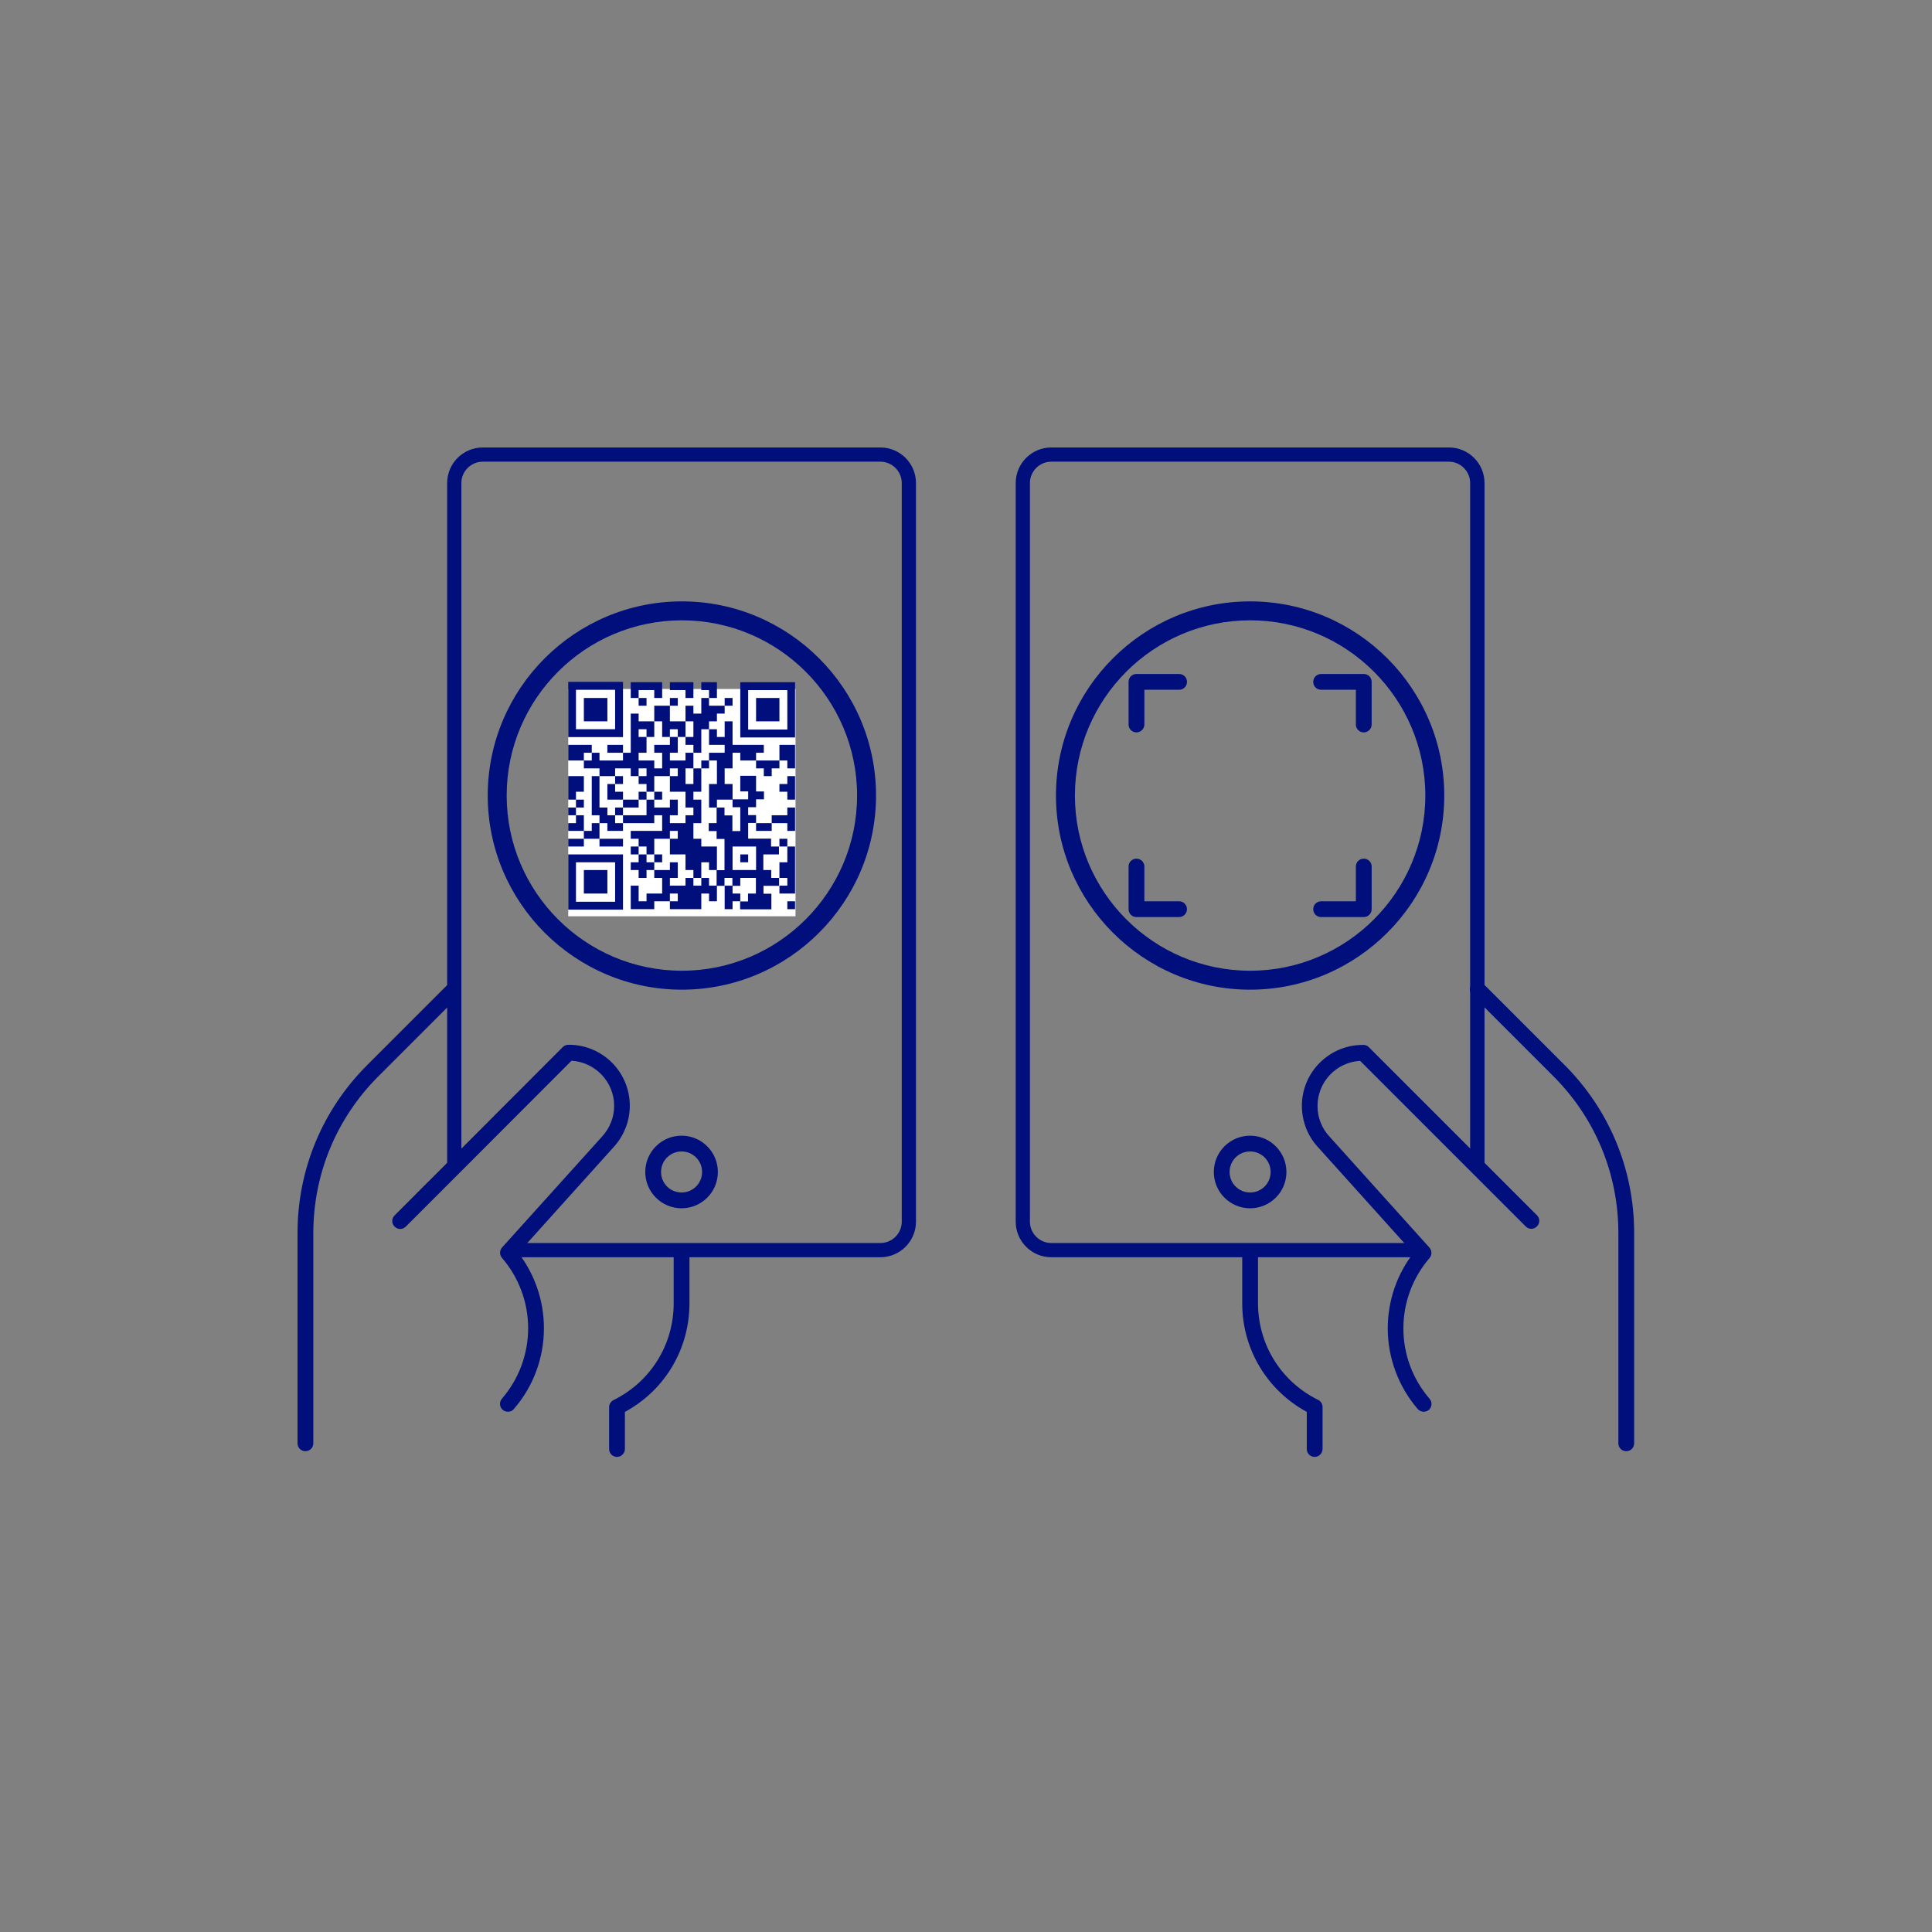 <?xml version="1.0" encoding="utf-8"?>
<!-- Generator: Adobe Illustrator 22.0.1, SVG Export Plug-In . SVG Version: 6.00 Build 0)  -->
<svg version="1.1" id="Layer_1" xmlns="http://www.w3.org/2000/svg" xmlns:xlink="http://www.w3.org/1999/xlink" x="0px" y="0px"
	 viewBox="0 0 1224 1224" style="enable-background:new 0 0 1224 1224;" xml:space="preserve">
<rect x="0" y="0" width="1224" height="1224" fill="#808080" stroke="none"/>
<style type="text/css">
	.st0{fill:#FFFFFF;}
	.st1{fill:#000F7C;}
</style>
<g>
	<rect x="360" y="436.5" class="st0" width="144" height="144"/>
</g>
<g>
	<path class="st1" d="M1030.3,919.4c-2.8,0-5-2.2-5-5V781.2c0-37.5-14.6-72.8-41.2-99.4l-51.4-51.4c-2-2-2-5.1,0-7.1
		c2-2,5.1-2,7.1,0l51.4,51.4c28.4,28.4,44.1,66.2,44.1,106.4v133.2C1035.3,917.2,1033.1,919.4,1030.3,919.4z"/>
</g>
<g>
	<path class="st1" d="M832.9,923c-2.8,0-5-2.2-5-5l0-23.5c-25.3-13.8-40.9-39.9-40.9-68.8V795c0-2.8,2.2-5,5-5s5,2.2,5,5v30.6
		c0,26.2,14.6,49.7,38.1,61.3c1.7,0.8,2.8,2.6,2.8,4.5l0,26.5C837.9,920.7,835.7,923,832.9,923z"/>
</g>
<g>
	<path class="st1" d="M792,765.5c-12.7,0-23-10.3-23-23s10.3-23,23-23s23,10.3,23,23S804.7,765.5,792,765.5z M792,729.5
		c-7.2,0-13,5.8-13,13s5.8,13,13,13s13-5.8,13-13S799.2,729.5,792,729.5z"/>
</g>
<g>
	<path class="st1" d="M900.4,796.5H666c-12.4,0-22.5-10.1-22.5-22.5V306c0-12.4,10.1-22.5,22.5-22.5h252c12.4,0,22.5,10.1,22.5,22.5
		v433.3c0,1.8-1.1,3.5-2.8,4.2c-1.7,0.7-3.6,0.3-4.9-1L862,671.5c-15.4,0.7-27.7,13.5-27.7,29.1c0,7.4,2.8,14.5,7.8,19.9
		c0,0,0,0,0.1,0.1l61.6,68.4c1.2,1.3,1.5,3.2,0.8,4.8C903.8,795.4,902.2,796.5,900.4,796.5z M666,292.5c-7.4,0-13.5,6.1-13.5,13.5
		v468c0,7.4,6.1,13.5,13.5,13.5h224.3l-54.8-60.9c-6.6-7.1-10.2-16.3-10.2-26c0-21,17.1-38.1,38.1-38.1l0.4,0c1.2,0,2.3,0.5,3.1,1.3
		l64.5,64.5V306c0-7.4-6.1-13.5-13.5-13.5H666z"/>
</g>
<g>
	<path class="st1" d="M193.5,919.4c-2.8,0-5-2.2-5-5V781.2c0-40.2,15.7-78,44.1-106.4l50.5-50.5c2-2,5.1-2,7.1,0c2,2,2,5.1,0,7.1
		l-50.5,50.5c-26.5,26.5-41.2,61.8-41.2,99.4v133.2C198.5,917.2,196.2,919.4,193.5,919.4z"/>
</g>
<g>
	<path class="st1" d="M390.9,923L390.9,923c-2.8,0-5-2.2-5-5l0-26.5c0-1.9,1.1-3.6,2.8-4.5c23.5-11.6,38.1-35.1,38.1-61.3v-29.2
		c0-2.8,2.2-5,5-5s5,2.2,5,5v29.2c0,29-15.6,55.1-40.9,68.8l0,23.5C395.9,920.7,393.7,923,390.9,923z"/>
</g>
<g>
	<path class="st1" d="M431.8,765.5c-12.7,0-23-10.3-23-23s10.3-23,23-23s23,10.3,23,23S444.5,765.5,431.8,765.5z M431.8,729.5
		c-7.2,0-13,5.8-13,13s5.8,13,13,13s13-5.8,13-13S439,729.5,431.8,729.5z"/>
</g>
<g>
	<path class="st1" d="M557.8,796.5H323.3c-1.8,0-3.4-1-4.1-2.7c-0.7-1.6-0.4-3.5,0.8-4.8l61.6-68.4c5.1-5.5,7.9-12.5,7.9-19.9
		c0-15.6-12.3-28.3-27.7-29.1L291,742.4c-1.3,1.3-3.2,1.7-4.9,1c-1.7-0.7-2.8-2.3-2.8-4.2V306c0-12.4,10.1-22.5,22.5-22.5h252
		c12.4,0,22.5,10.1,22.5,22.5v468C580.3,786.4,570.2,796.5,557.8,796.5z M333.5,787.5h224.3c7.4,0,13.5-6.1,13.5-13.5V306
		c0-7.4-6.1-13.5-13.5-13.5h-252c-7.4,0-13.5,6.1-13.5,13.5v422.4l64.5-64.5c0.8-0.8,2-1.3,3.1-1.3l0.4,0c21,0,38.1,17.1,38.1,38.1
		c0,9.7-3.6,18.9-10.3,26L333.5,787.5z"/>
</g>
<g>
	<g>
		<path class="st1" d="M321.8,894.4c-1.2,0-2.3-0.4-3.3-1.2c-2.1-1.8-2.3-5-0.5-7.1c10.7-12.4,16.6-28.2,16.6-44.6
			c0-16.4-5.9-32.2-16.6-44.6c-1.6-1.9-1.6-4.7,0.1-6.6l63.2-70.1c5-5.4,7.8-12.3,7.8-19.6c0-15.2-12-27.7-27-28.6
			c-19.2,19.2-43.4,43.4-64.3,64.4c-17.2,17.2-32.3,32.3-40.7,40.7c-2,2-5.1,2-7.1,0c-2-2-2-5.1,0-7.1c8.4-8.4,23.4-23.5,40.7-40.7
			c21.5-21.5,46.4-46.5,65.8-65.9c0.9-0.9,2.2-1.5,3.5-1.5l0.4,0c21.3,0,38.6,17.3,38.6,38.6c0,9.8-3.7,19.2-10.4,26.4l-60.2,66.9
			c10.5,13.6,16.2,30.4,16.2,47.7c0,18.8-6.7,36.9-19,51.1C324.6,893.9,323.2,894.4,321.8,894.4z"/>
	</g>
</g>
<g>
	<path class="st1" d="M902,894.4c-1.4,0-2.8-0.6-3.8-1.7c-12.2-14.2-19-32.4-19-51.1c0-17.3,5.7-34.1,16.2-47.7l-60.3-67
		c-6.6-7.1-10.3-16.5-10.3-26.3c0-21.3,17.3-38.6,38.6-38.6l0.4,0c1.3,0,2.6,0.5,3.5,1.5c35.8,35.8,88.3,88.3,106.4,106.4
		c2,2,2,5.1,0,7.1c-2,2-5.1,2-7.1,0c-17.9-17.9-69.2-69.2-104.9-104.9c-15,0.8-27,13.3-27,28.6c0,7.3,2.7,14.2,7.7,19.5l63.2,70.2
		c1.7,1.9,1.7,4.7,0.1,6.6c-10.7,12.4-16.6,28.2-16.6,44.6c0,16.4,5.9,32.2,16.6,44.6c1.8,2.1,1.6,5.2-0.5,7.1
		C904.3,894,903.1,894.4,902,894.4z"/>
</g>
<g>
	<path class="st1" d="M432,627c-67.8,0-123-55.2-123-123s55.2-123,123-123s123,55.2,123,123S499.8,627,432,627z M432,393
		c-61.2,0-111,49.8-111,111s49.8,111,111,111s111-49.8,111-111S493.2,393,432,393z"/>
</g>
<g>
	<path class="st1" d="M792,627c-67.8,0-123-55.2-123-123s55.2-123,123-123s123,55.2,123,123S859.8,627,792,627z M792,393
		c-61.2,0-111,49.8-111,111s49.8,111,111,111s111-49.8,111-111S853.2,393,792,393z"/>
</g>
<g>
	<g>
		<path class="st1" d="M469,432.2v5v5v5v5v5v5v5h34.7v-5v-5v-5v-5v-5v-5v-5H469z M498.8,442.2v5v5v5v5H474v-5v-5v-5v-5v-5h24.8
			V442.2z"/>
	</g>
	<g>
		<polygon class="st1" points="369.9,447.1 369.9,452.1 369.9,457 384.8,457 384.8,452.1 384.8,447.1 384.8,442.2 369.9,442.2 		"/>
	</g>
	<g>
		<polygon class="st1" points="493.8,452.1 493.8,447.1 493.8,442.2 479,442.2 479,447.1 479,452.1 479,457 493.8,457 		"/>
	</g>
	<g>
		<path class="st1" d="M394.7,462v-5v-5v-5v-5v-5v-5H360v5v5v5v5v5v5v5h34.7V462z M364.9,462v-5v-5v-5v-5v-5h24.8v5v5v5v5v5H364.9z"
			/>
	</g>
	<g>
		<path class="st1" d="M360,546.3v5v5v5v5v5v5h34.7v-5v-5v-5v-5v-5v-5v-5H360V546.3z M389.7,546.3v5v5v5v5v5h-24.8v-5v-5v-5v-5v-5
			H389.7z"/>
	</g>
	<g>
		<polygon class="st1" points="384.8,561.1 384.8,556.2 384.8,551.2 369.9,551.2 369.9,556.2 369.9,561.1 369.9,566.1 384.8,566.1 
					"/>
	</g>
	<g>
		<g>
			<polygon class="st1" points="404.6,437.2 414.5,437.2 414.5,442.2 419.5,442.2 419.5,432.2 399.6,432.2 399.6,442.2 404.6,442.2 
				404.6,437.2 			"/>
		</g>
		<g>
			<polygon class="st1" points="434.3,442.2 439.3,442.2 439.3,432.2 424.4,432.2 424.4,437.2 434.3,437.2 434.3,442.2 			"/>
		</g>
		<g>
			<polygon class="st1" points="454.2,437.2 454.2,432.2 444.3,432.2 444.3,437.2 449.2,437.2 449.2,442.2 454.2,442.2 454.2,437.2 
							"/>
		</g>
		<g>
			<polygon class="st1" points="409.6,447.1 409.6,442.2 404.6,442.2 404.6,447.1 409.6,447.1 			"/>
		</g>
		<g>
			<polygon class="st1" points="429.4,442.2 424.4,442.2 424.4,447.1 429.4,447.1 429.4,442.2 			"/>
		</g>
		<g>
			<polygon class="st1" points="464.1,442.2 459.1,442.2 459.1,447.1 464.1,447.1 464.1,442.2 			"/>
		</g>
		<g>
			<polygon class="st1" points="419.5,462 419.5,466.9 424.4,466.9 424.4,462 429.4,462 429.4,466.9 434.3,466.9 434.3,457 
				424.4,457 424.4,447.1 414.5,447.1 414.5,457 419.5,457 419.5,462 			"/>
		</g>
		<g>
			<polygon class="st1" points="439.3,462 439.3,466.9 434.3,466.9 434.3,471.9 439.3,471.9 439.3,476.9 444.3,476.9 444.3,462 
				449.2,462 449.2,457 454.2,457 454.2,452.1 459.1,452.1 459.1,447.1 449.2,447.1 449.2,442.2 444.3,442.2 444.3,452.1 
				439.3,452.1 439.3,447.1 434.3,447.1 434.3,457 439.3,457 439.3,462 			"/>
		</g>
		<g>
			<polygon class="st1" points="374.9,476.9 374.9,471.9 360,471.9 360,481.8 369.9,481.8 369.9,476.9 374.9,476.9 			"/>
		</g>
		<g>
			<polygon class="st1" points="384.8,471.9 384.8,476.9 394.7,476.9 394.7,471.9 384.8,471.9 			"/>
		</g>
		<g>
			<polygon class="st1" points="483.9,476.9 483.9,471.9 464.1,471.9 464.1,457 459.1,457 459.1,466.9 454.2,466.9 454.2,462 
				449.2,462 449.2,471.9 459.1,471.9 459.1,476.9 449.2,476.9 449.2,481.8 454.2,481.8 454.2,496.7 449.2,496.7 449.2,511.6 
				454.2,511.6 454.2,506.6 464.1,506.6 464.1,496.7 459.1,496.7 459.1,486.8 464.1,486.8 464.1,476.9 469,476.9 469,481.8 
				479,481.8 479,476.9 483.9,476.9 			"/>
		</g>
		<g>
			<polygon class="st1" points="493.8,476.9 493.8,481.8 498.8,481.8 498.8,486.8 503.7,486.8 503.7,471.9 493.8,471.9 493.8,476.9 
							"/>
		</g>
		<g>
			<polygon class="st1" points="444.3,486.8 449.2,486.8 449.2,481.8 444.3,481.8 444.3,486.8 			"/>
		</g>
		<g>
			<polygon class="st1" points="479,486.8 483.9,486.8 483.9,491.7 488.9,491.7 488.9,486.8 493.8,486.8 493.8,481.8 479,481.8 
				479,486.8 			"/>
		</g>
		<g>
			<polygon class="st1" points="394.7,496.7 394.7,491.7 389.7,491.7 389.7,496.7 394.7,496.7 			"/>
		</g>
		<g>
			<polygon class="st1" points="498.8,496.7 493.8,496.7 493.8,501.6 498.8,501.6 498.8,506.6 503.7,506.6 503.7,491.7 498.8,491.7 
				498.8,496.7 			"/>
		</g>
		<g>
			<polygon class="st1" points="369.9,501.6 369.9,491.7 360,491.7 360,506.6 364.9,506.6 364.9,501.6 369.9,501.6 			"/>
		</g>
		<g>
			<polygon class="st1" points="389.7,501.6 389.7,496.7 384.8,496.7 384.8,506.6 394.7,506.6 394.7,501.6 389.7,501.6 			"/>
		</g>
		<g>
			<polygon class="st1" points="404.6,506.6 409.6,506.6 409.6,501.6 404.6,501.6 404.6,506.6 			"/>
		</g>
		<g>
			<polygon class="st1" points="419.5,506.6 419.5,501.6 414.5,501.6 414.5,506.6 419.5,506.6 			"/>
		</g>
		<g>
			<polygon class="st1" points="369.9,506.6 364.9,506.6 364.9,511.6 369.9,511.6 369.9,506.6 			"/>
		</g>
		<g>
			<polygon class="st1" points="404.6,506.6 394.7,506.6 394.7,511.6 404.6,511.6 404.6,506.6 			"/>
		</g>
		<g>
			<path class="st1" d="M469,511.6v14.9h-5v-9.9h-5v-5h-5v9.9h-5v5h5v5h5v19.8h-5v9.9h5v-5h5v5h5v-5h9.9v9.9h-5v5h-5v5h19.8v-9.9h-5
				v-5h9.9v-5h-5v-5h-5v-9.9h9.9v-5h-5v-5H474v-9.9h5v-5h-5v-5h5v-5h5v-5h-5v-9.9H469v9.9h5v5h-9.9v5H469L469,511.6z M479,536.3
				v14.9h-14.9v-14.9H479L479,536.3z"/>
		</g>
		<g>
			<polygon class="st1" points="360,511.6 360,516.5 364.9,516.5 364.9,511.6 360,511.6 			"/>
		</g>
		<g>
			<polygon class="st1" points="389.7,511.6 389.7,516.5 394.7,516.5 394.7,511.6 389.7,511.6 			"/>
		</g>
		<g>
			<polygon class="st1" points="369.9,516.5 364.9,516.5 364.9,521.5 360,521.5 360,526.4 369.9,526.4 369.9,516.5 			"/>
		</g>
		<g>
			<polygon class="st1" points="389.7,516.5 384.8,516.5 384.8,511.6 379.8,511.6 379.8,491.7 374.9,491.7 374.9,516.5 379.8,516.5 
				379.8,521.5 384.8,521.5 384.8,526.4 394.7,526.4 394.7,521.5 389.7,521.5 389.7,516.5 			"/>
		</g>
		<g>
			<polygon class="st1" points="374.9,526.4 369.9,526.4 369.9,531.4 379.8,531.4 379.8,521.5 374.9,521.5 374.9,526.4 			"/>
		</g>
		<g>
			<polygon class="st1" points="488.9,526.4 488.9,521.5 479,521.5 479,526.4 488.9,526.4 			"/>
		</g>
		<g>
			<polygon class="st1" points="498.8,526.4 503.7,526.4 503.7,511.6 498.8,511.6 498.8,516.5 488.9,516.5 488.9,521.5 498.8,521.5 
				498.8,526.4 			"/>
		</g>
		<g>
			<polygon class="st1" points="360,536.3 369.9,536.3 369.9,531.4 360,531.4 360,536.3 			"/>
		</g>
		<g>
			<polygon class="st1" points="394.7,536.3 394.7,531.4 379.8,531.4 379.8,536.3 394.7,536.3 			"/>
		</g>
		<g>
			<polygon class="st1" points="498.8,531.4 493.8,531.4 493.8,536.3 498.8,536.3 498.8,531.4 			"/>
		</g>
		<g>
			<polygon class="st1" points="399.6,536.3 399.6,541.3 404.6,541.3 404.6,536.3 399.6,536.3 			"/>
		</g>
		<g>
			<polygon class="st1" points="409.6,541.3 414.5,541.3 414.5,531.4 424.4,531.4 424.4,526.4 429.4,526.4 429.4,531.4 424.4,531.4 
				424.4,541.3 434.3,541.3 434.3,551.2 439.3,551.2 439.3,556.2 444.3,556.2 444.3,546.3 449.2,546.3 449.2,551.2 454.2,551.2 
				454.2,536.3 444.3,536.3 444.3,531.4 439.3,531.4 439.3,521.5 444.3,521.5 444.3,506.6 439.3,506.6 439.3,501.6 444.3,501.6 
				444.3,486.8 439.3,486.8 439.3,496.7 434.3,496.7 434.3,486.8 439.3,486.8 439.3,476.9 434.3,476.9 434.3,481.8 424.4,481.8 
				424.4,476.9 429.4,476.9 429.4,466.9 424.4,466.9 424.4,471.9 414.5,471.9 414.5,476.9 419.5,476.9 419.5,486.8 414.5,486.8 
				414.5,481.8 404.6,481.8 404.6,476.9 409.6,476.9 409.6,466.9 404.6,466.9 404.6,462 409.6,462 409.6,466.9 414.5,466.9 
				414.5,457 404.6,457 404.6,452.1 399.6,452.1 399.6,476.9 394.7,476.9 394.7,481.8 379.8,481.8 379.8,476.9 374.9,476.9 
				374.9,481.8 369.9,481.8 369.9,486.8 379.8,486.8 379.8,491.7 389.7,491.7 389.7,486.8 399.6,486.8 399.6,491.7 404.6,491.7 
				404.6,486.8 409.6,486.8 409.6,491.7 404.6,491.7 404.6,496.7 409.6,496.7 409.6,501.6 414.5,501.6 414.5,491.7 424.4,491.7 
				424.4,486.8 429.4,486.8 429.4,491.7 424.4,491.7 424.4,501.6 434.3,501.6 434.3,511.6 439.3,511.6 439.3,516.5 434.3,516.5 
				434.3,521.5 424.4,521.5 424.4,516.5 429.4,516.5 429.4,506.6 424.4,506.6 424.4,511.6 414.5,511.6 414.5,506.6 409.6,506.6 
				409.6,516.5 394.7,516.5 394.7,521.5 414.5,521.5 414.5,516.5 419.5,516.5 419.5,526.4 399.6,526.4 399.6,531.4 404.6,531.4 
				404.6,536.3 409.6,536.3 409.6,541.3 			"/>
		</g>
		<g>
			<polygon class="st1" points="419.5,546.3 419.5,541.3 414.5,541.3 414.5,546.3 419.5,546.3 			"/>
		</g>
		<g>
			<polygon class="st1" points="474,541.3 469,541.3 469,546.3 474,546.3 474,541.3 			"/>
		</g>
		<g>
			<polygon class="st1" points="498.8,546.3 493.8,546.3 493.8,556.2 498.8,556.2 498.8,561.1 493.8,561.1 493.8,566.1 503.7,566.1 
				503.7,536.3 498.8,536.3 498.8,546.3 			"/>
		</g>
		<g>
			<polygon class="st1" points="409.6,546.3 409.6,541.3 404.6,541.3 404.6,546.3 399.6,546.3 399.6,551.2 404.6,551.2 404.6,556.2 
				409.6,556.2 409.6,551.2 414.5,551.2 414.5,546.3 409.6,546.3 			"/>
		</g>
		<g>
			<polygon class="st1" points="449.2,556.2 444.3,556.2 444.3,561.1 439.3,561.1 439.3,556.2 434.3,556.2 434.3,561.1 424.4,561.1 
				424.4,556.2 429.4,556.2 429.4,546.3 424.4,546.3 424.4,551.2 414.5,551.2 414.5,556.2 419.5,556.2 419.5,566.1 409.6,566.1 
				409.6,571 404.6,571 404.6,561.1 399.6,561.1 399.6,576 414.5,576 414.5,571 424.4,571 424.4,566.1 429.4,566.1 429.4,571 
				424.4,571 424.4,576 444.3,576 444.3,566.1 449.2,566.1 449.2,571 454.2,571 454.2,561.1 449.2,561.1 449.2,556.2 			"/>
		</g>
		<g>
			<polygon class="st1" points="464.1,566.1 464.1,561.1 459.1,561.1 459.1,576 464.1,576 464.1,571 469,571 469,566.1 464.1,566.1 
							"/>
		</g>
		<g>
			<polygon class="st1" points="498.8,576 503.7,576 503.7,571 498.8,571 498.8,576 			"/>
		</g>
	</g>
</g>
<g>
	<path class="st1" d="M720,464c-2.8,0-5-2.2-5-5v-27c0-2.8,2.2-5,5-5h27c2.8,0,5,2.2,5,5s-2.2,5-5,5h-22v22
		C725,461.8,722.7,464,720,464z"/>
</g>
<g>
	<path class="st1" d="M864,464c-2.8,0-5-2.2-5-5v-22h-22c-2.8,0-5-2.2-5-5s2.2-5,5-5h27c2.8,0,5,2.2,5,5v27
		C869,461.8,866.7,464,864,464z"/>
</g>
<g>
	<path class="st1" d="M864,581h-27c-2.8,0-5-2.2-5-5s2.2-5,5-5h22v-22c0-2.8,2.2-5,5-5s5,2.2,5,5v27C869,578.8,866.7,581,864,581z"
		/>
</g>
<g>
	<path class="st1" d="M747,581h-27c-2.8,0-5-2.2-5-5v-27c0-2.8,2.2-5,5-5s5,2.2,5,5v22h22c2.8,0,5,2.2,5,5S749.7,581,747,581z"/>
</g>
</svg>

